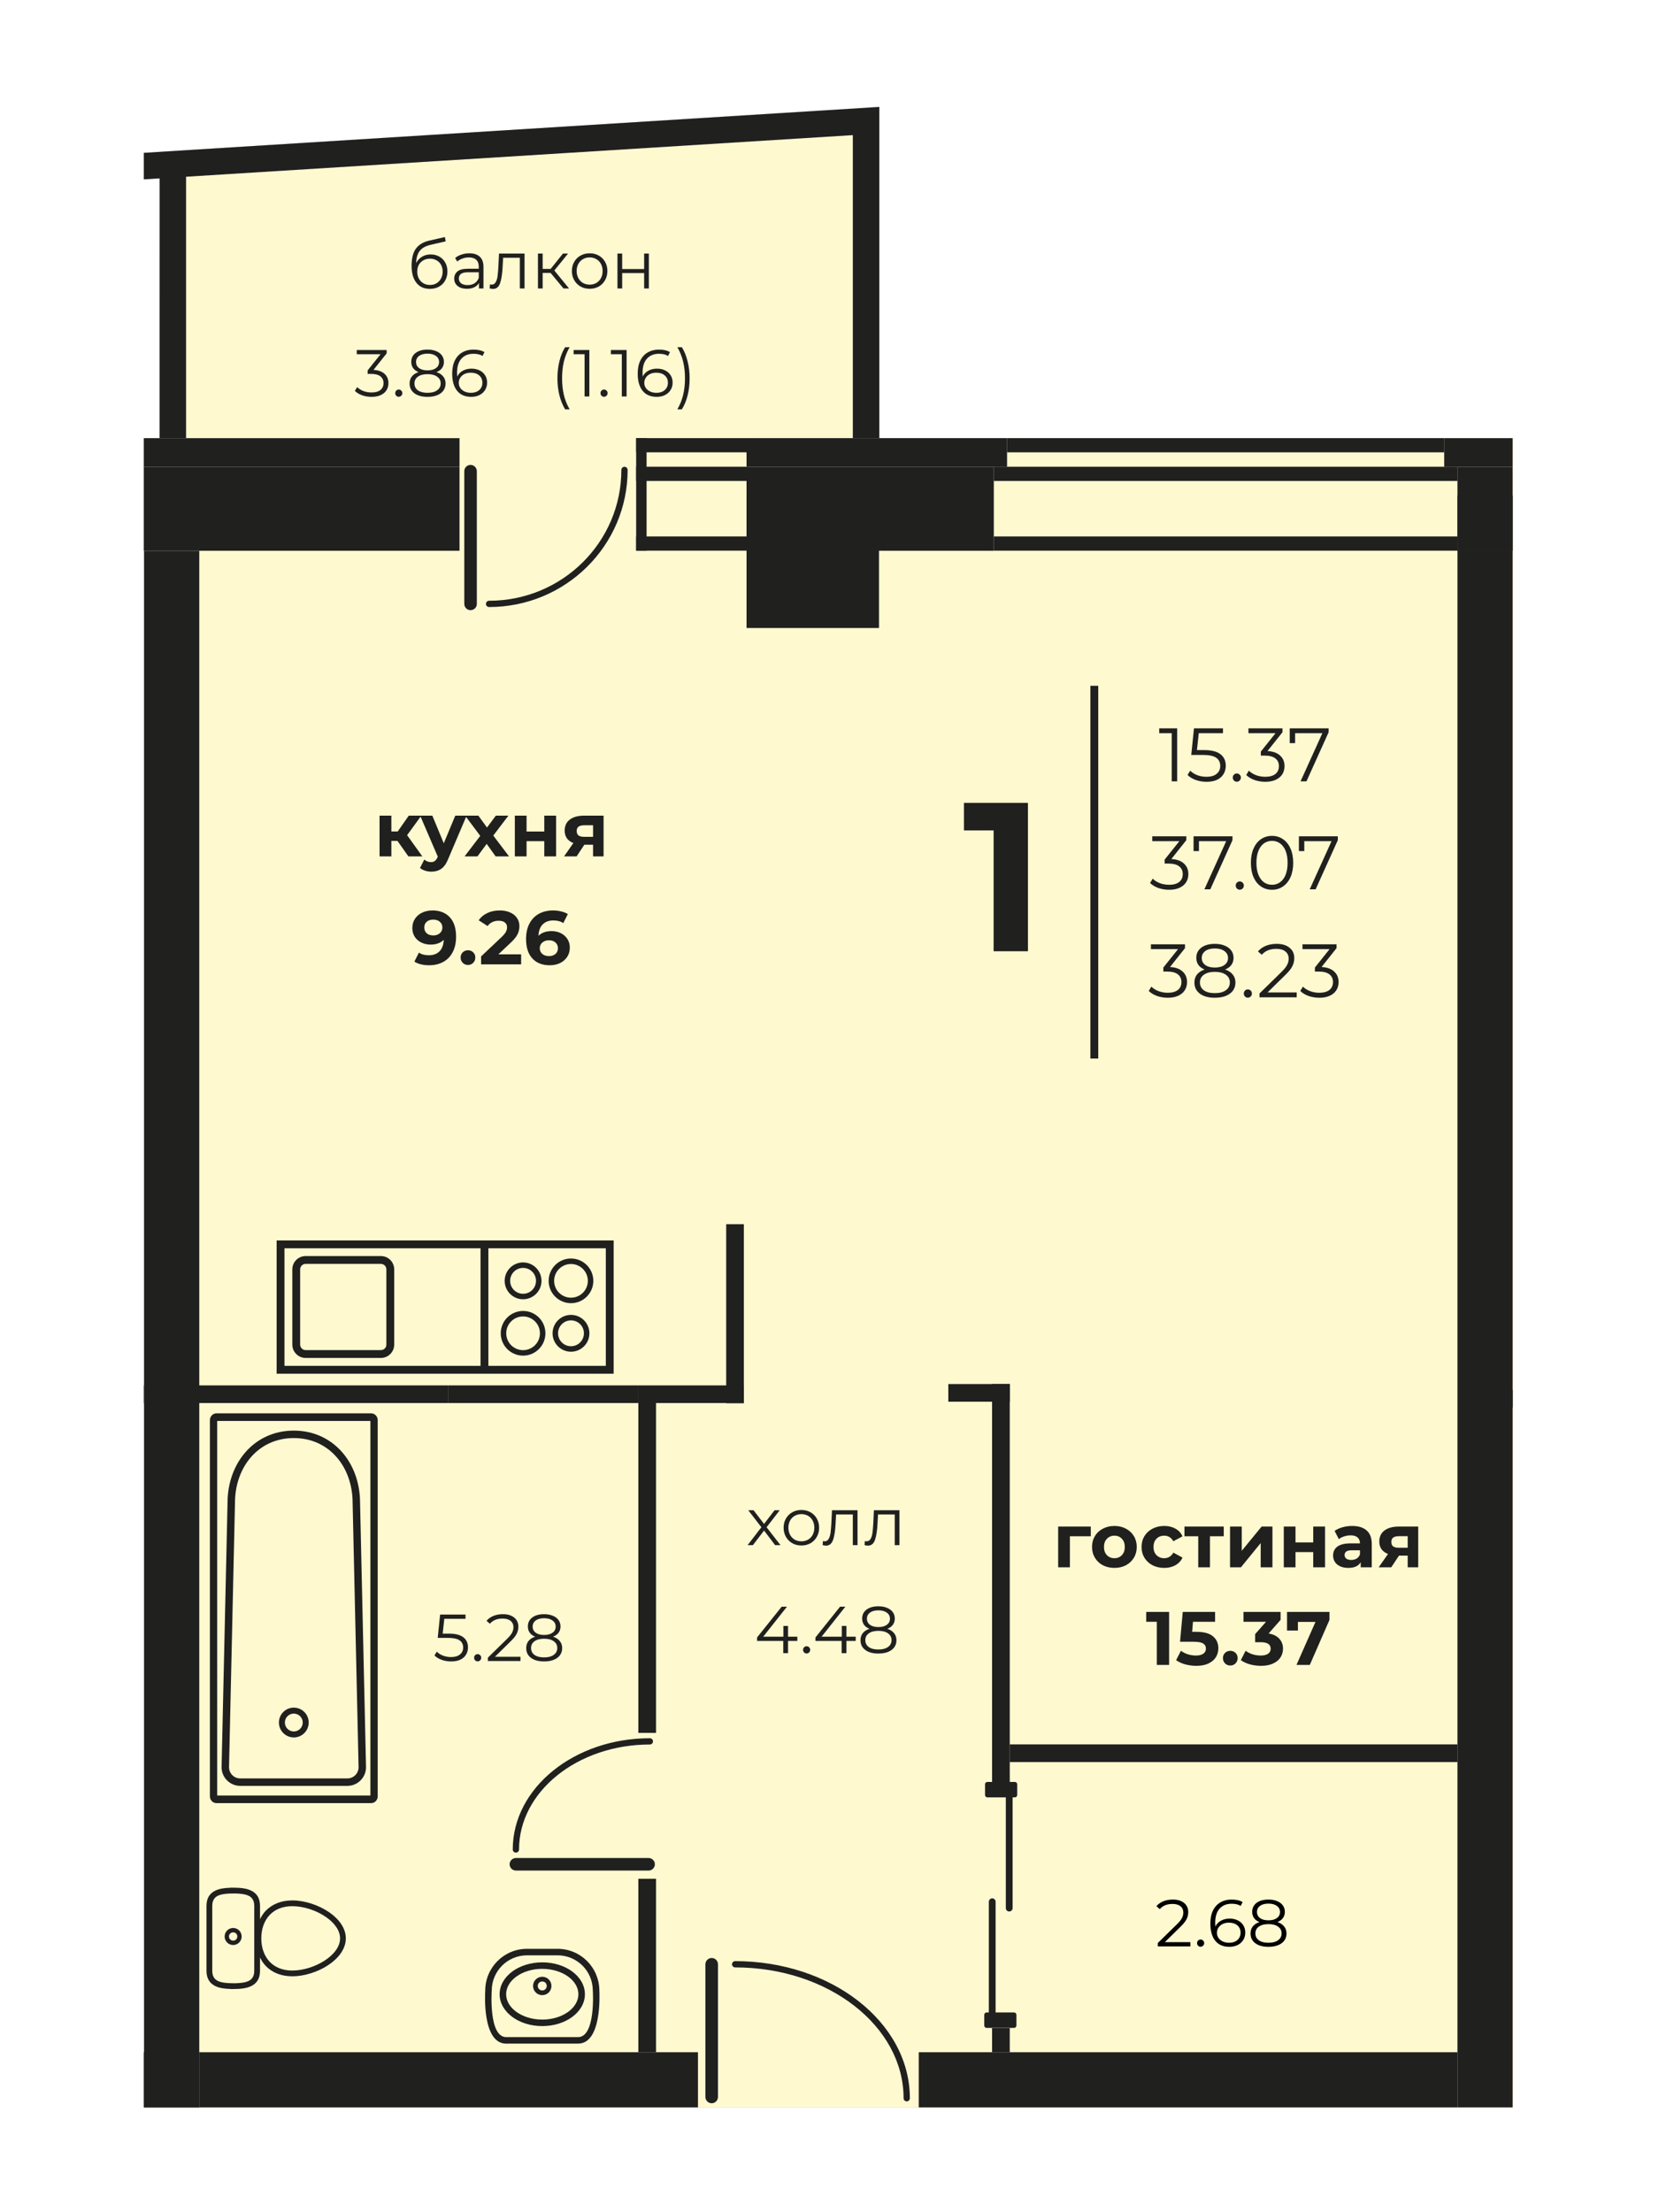 <svg width="450" height="600" viewBox="0 0 450 600" fill="none" xmlns="http://www.w3.org/2000/svg">
<rect width="450" height="600" fill="white"/>
<g clip-path="url(#clip0_2384_28728)">
<path d="M410.3 118.827H395.333V571.578H410.3V118.827Z" fill="#ED9FA6"/>
<path fill-rule="evenodd" clip-rule="evenodd" d="M39 571.578H410.3V118.853L238.512 118.83V29L43.4 41.176L43.287 118.83L39 118.853V571.578Z" fill="#C6C0E1"/>
<path d="M410.3 556.604H39V571.577H410.3V556.604Z" fill="#CFD0D0"/>
<path d="M410.3 118.827H395.333V571.578H410.3V118.827Z" fill="#FFF9D0"/>
<path fill-rule="evenodd" clip-rule="evenodd" d="M39 571.578H410.3V118.853L238.512 118.83V29L43.4 41.176L43.287 118.83L39 118.853V571.578Z" fill="#FFF9D0"/>
<path d="M238.427 134.4H202.498V170.333H238.427V134.4Z" fill="#20201F"/>
<path d="M410.3 134.4H395.333V149.372H410.3V134.4Z" fill="#20201F"/>
<path d="M54.056 149.419H39.08V571.578H54.056V149.419Z" fill="#20201F"/>
<path d="M410.3 149.372H395.333V571.578H410.3V149.372Z" fill="#20201F"/>
<path d="M54.055 556.604H39V571.578H54.055V556.604Z" fill="#20201F"/>
<path d="M395.333 556.604H249.209V571.578H395.333V556.604Z" fill="#20201F"/>
<path d="M189.325 556.604H54.055V571.578H189.325V556.604Z" fill="#20201F"/>
<path d="M124.644 126.615H39V149.372H124.644V126.615Z" fill="#20201F"/>
<path d="M269.568 126.615H202.498V149.372H269.568V126.615Z" fill="#20201F"/>
<path d="M410.3 126.615H395.333V149.372H410.3V126.615Z" fill="#20201F"/>
<path d="M124.644 118.83H39V126.615H124.644V118.83Z" fill="#20201F"/>
<path d="M273.165 118.829H202.498V126.615H273.165V118.829Z" fill="#20201F"/>
<path d="M410.3 118.83H391.736V126.615H410.3V118.83Z" fill="#20201F"/>
<path fill-rule="evenodd" clip-rule="evenodd" d="M39 41.45L238.512 29V118.83H231.326V36.648L50.473 47.934V118.83H43.287V48.382L39 48.65V41.45Z" fill="#20201F"/>
<path d="M39.08 375.745H39V380.536H39.08V375.745Z" fill="#20201F"/>
<path d="M121.65 375.745H53.976V380.536H121.65V375.745Z" fill="#20201F"/>
<path d="M173.15 375.745H121.65V380.536H173.15V375.745Z" fill="#20201F"/>
<path d="M201.766 375.745H173.15V380.536H201.766V375.745Z" fill="#20201F"/>
<path d="M201.766 332.027H196.979V380.589H201.766V332.027Z" fill="#20201F"/>
<path d="M177.947 380.475H173.15V469.996H177.947V380.475Z" fill="#20201F"/>
<path d="M273.897 375.385H257.229V380.174H273.897V375.385Z" fill="#20201F"/>
<path d="M273.897 375.382H269.101V483.394H273.897V375.382Z" fill="#20201F"/>
<path d="M395.333 473.116H273.896V477.908H395.333V473.116Z" fill="#20201F"/>
<path d="M273.897 550.056H269.101V556.604H273.897V550.056Z" fill="#20201F"/>
<path d="M177.947 509.562H173.15V556.604H177.947V509.562Z" fill="#20201F"/>
<path d="M410.3 376.943H409.925V381.733H410.3V376.943Z" fill="#20201F"/>
<path d="M391.746 118.83H273.159V122.682H391.746V118.83Z" fill="#20201F"/>
<path d="M395.335 126.595H269.569V130.446H395.335V126.595Z" fill="#20201F"/>
<path d="M395.335 145.5H269.569V149.351H395.335V145.5Z" fill="#20201F"/>
<path d="M202.5 118.828H172.557V122.68H202.5V118.828Z" fill="#20201F"/>
<path d="M202.501 126.593H172.557V130.444H202.501V126.593Z" fill="#20201F"/>
<path d="M202.501 145.498H172.557V149.349H202.501V145.498Z" fill="#20201F"/>
<path d="M175.384 118.818H172.557V149.36H175.384V118.818Z" fill="#20201F"/>
<path fill-rule="evenodd" clip-rule="evenodd" d="M175.93 503.931C176.869 503.931 177.631 504.693 177.631 505.632C177.631 506.571 176.869 507.333 175.93 507.333H139.934C138.995 507.333 138.233 506.571 138.233 505.632C138.233 504.693 138.995 503.931 139.934 503.931H175.93Z" fill="#20201F"/>
<path fill-rule="evenodd" clip-rule="evenodd" d="M176.273 471.445C176.742 471.445 177.123 471.826 177.123 472.296C177.123 472.765 176.742 473.146 176.273 473.146C166.437 473.146 157.54 476.358 151.111 481.546C144.732 486.694 140.785 493.794 140.785 501.621C140.785 502.091 140.404 502.472 139.934 502.472C139.465 502.472 139.084 502.091 139.084 501.621C139.084 493.257 143.275 485.691 150.048 480.225C156.768 474.802 166.042 471.445 176.273 471.445Z" fill="#20201F"/>
<path fill-rule="evenodd" clip-rule="evenodd" d="M194.746 568.746C194.746 569.685 193.984 570.446 193.046 570.446C192.107 570.446 191.345 569.685 191.345 568.746V532.749C191.345 531.811 192.107 531.049 193.046 531.049C193.984 531.049 194.746 531.811 194.746 532.749V568.746Z" fill="#20201F"/>
<path fill-rule="evenodd" clip-rule="evenodd" d="M246.797 569.088C246.797 569.557 246.416 569.938 245.947 569.938C245.477 569.938 245.096 569.557 245.096 569.088C245.096 559.328 240.011 550.478 231.794 544.061C223.517 537.599 212.066 533.6 199.41 533.6C198.94 533.6 198.56 533.219 198.56 532.749C198.56 532.28 198.94 531.899 199.41 531.899C212.449 531.899 224.27 536.038 232.836 542.726C241.46 549.46 246.797 558.78 246.797 569.088Z" fill="#20201F"/>
<path fill-rule="evenodd" clip-rule="evenodd" d="M125.938 127.794C125.938 126.855 126.7 126.093 127.638 126.093C128.577 126.093 129.339 126.855 129.339 127.794V163.79C129.339 164.729 128.577 165.491 127.638 165.491C126.7 165.491 125.938 164.729 125.938 163.79V127.794Z" fill="#20201F"/>
<path fill-rule="evenodd" clip-rule="evenodd" d="M168.541 127.452C168.541 126.982 168.922 126.601 169.391 126.601C169.861 126.601 170.242 126.982 170.242 127.452C170.242 137.719 166.032 147.017 159.23 153.747C152.427 160.476 143.031 164.64 132.661 164.64C132.191 164.64 131.811 164.259 131.811 163.79C131.811 163.32 132.191 162.939 132.661 162.939C142.57 162.939 151.543 158.966 158.034 152.544C164.523 146.124 168.541 137.251 168.541 127.452Z" fill="#20201F"/>
<path fill-rule="evenodd" clip-rule="evenodd" d="M165.388 372.577H75.034V336.435H166.451V372.577H165.388ZM103.313 368.304C104.307 368.304 105.213 367.897 105.867 367.239C106.52 366.584 106.928 365.681 106.928 364.689V344.28C106.928 343.288 106.52 342.385 105.867 341.726C105.213 341.072 104.307 340.666 103.313 340.666H82.903C81.912 340.666 81.008 341.073 80.35 341.726C79.696 342.38 79.29 343.285 79.29 344.28V364.689C79.29 365.684 79.696 366.589 80.353 367.241C81.008 367.896 81.912 368.304 82.903 368.304H103.313ZM154.878 366.615C156.254 366.615 157.504 366.054 158.41 365.15C159.314 364.246 159.874 362.996 159.874 361.619C159.874 360.244 159.314 358.994 158.407 358.087C157.502 357.183 156.253 356.623 154.878 356.623C153.5 356.623 152.25 357.183 151.348 358.089C150.442 358.993 149.882 360.243 149.882 361.619C149.882 362.996 150.442 364.246 151.346 365.15C152.25 366.054 153.5 366.615 154.878 366.615ZM154.878 353.452C156.55 353.452 158.065 352.772 159.161 351.676C160.258 350.58 160.937 349.064 160.937 347.392C160.937 345.721 160.258 344.205 159.161 343.109C158.065 342.013 156.55 341.333 154.878 341.333C153.207 341.333 151.691 342.013 150.595 343.109C149.498 344.205 148.819 345.721 148.819 347.392C148.819 349.064 149.498 350.58 150.595 351.676C151.691 352.772 153.207 353.452 154.878 353.452ZM151.646 350.625C152.471 351.451 153.616 351.963 154.878 351.963C156.141 351.963 157.285 351.451 158.11 350.625C158.936 349.799 159.449 348.654 159.449 347.392C159.449 346.13 158.936 344.986 158.11 344.16C157.285 343.334 156.141 342.822 154.878 342.822C153.616 342.822 152.471 343.334 151.646 344.16C150.82 344.986 150.307 346.13 150.307 347.392C150.307 348.654 150.82 349.799 151.646 350.625ZM141.883 367.678C143.555 367.678 145.07 366.998 146.167 365.902C147.263 364.806 147.942 363.291 147.942 361.619C147.942 359.947 147.264 358.431 146.167 357.334C145.071 356.238 143.555 355.56 141.883 355.56C140.211 355.56 138.696 356.239 137.6 357.335C136.504 358.431 135.824 359.947 135.824 361.619C135.824 363.29 136.504 364.806 137.6 365.902C138.696 366.998 140.212 367.678 141.883 367.678ZM138.651 364.851C139.477 365.677 140.621 366.19 141.883 366.19C143.146 366.19 144.29 365.677 145.115 364.851C145.941 364.025 146.454 362.882 146.454 361.619C146.454 360.356 145.942 359.211 145.116 358.385C144.291 357.56 143.146 357.048 141.883 357.048C140.62 357.048 139.477 357.561 138.651 358.386C137.825 359.212 137.312 360.356 137.312 361.619C137.312 362.881 137.825 364.025 138.651 364.851ZM141.883 352.388C143.259 352.388 144.509 351.828 145.415 350.924C146.319 350.02 146.879 348.77 146.879 347.392C146.879 346.017 146.319 344.768 145.412 343.861C144.507 342.957 143.258 342.396 141.883 342.396C140.505 342.396 139.255 342.957 138.353 343.862C137.447 344.766 136.887 346.016 136.887 347.392C136.887 348.77 137.447 350.02 138.351 350.924C139.255 351.828 140.505 352.388 141.883 352.388ZM139.403 349.873C140.036 350.507 140.915 350.9 141.883 350.9C142.854 350.9 143.732 350.508 144.364 349.876C144.997 349.24 145.391 348.361 145.391 347.392C145.391 346.421 144.999 345.544 144.366 344.912C143.732 344.277 142.854 343.885 141.883 343.885C140.915 343.885 140.036 344.278 139.403 344.912C138.767 345.544 138.375 346.421 138.375 347.392C138.375 348.361 138.769 349.24 139.403 349.873ZM152.397 364.099C153.031 364.733 153.909 365.127 154.878 365.127C155.849 365.127 156.727 364.735 157.359 364.102C157.992 363.466 158.386 362.587 158.386 361.619C158.386 360.648 157.994 359.77 157.361 359.138C156.727 358.503 155.849 358.111 154.878 358.111C153.909 358.111 153.031 358.505 152.397 359.138C151.762 359.77 151.37 360.648 151.37 361.619C151.37 362.587 151.764 363.466 152.397 364.099ZM82.903 366.178H103.313C103.721 366.178 104.094 366.009 104.364 365.74C104.634 365.473 104.802 365.099 104.802 364.689V344.28C104.802 343.87 104.634 343.497 104.365 343.228C104.094 342.96 103.721 342.792 103.313 342.792H82.903C82.493 342.792 82.121 342.958 81.854 343.225C81.584 343.499 81.416 343.874 81.416 344.28V364.689C81.416 365.096 81.584 365.47 81.854 365.74C82.121 366.011 82.493 366.178 82.903 366.178ZM132.47 338.561V370.451H164.325V338.561H132.47ZM130.344 370.451V338.561H77.16V370.451H130.344Z" fill="#20201F"/>
<path fill-rule="evenodd" clip-rule="evenodd" d="M88.836 533.105C86.039 534.903 82.45 536.014 79.295 536.014C76.189 536.014 73.766 534.948 72.079 533.204V533.199C71.441 532.538 70.947 531.754 70.528 530.924V534.511C70.528 536.653 69.634 537.908 68.198 538.637C66.891 539.302 65.162 539.466 63.266 539.466H62.484V539.446C60.904 539.402 59.461 539.205 58.338 538.637C56.903 537.908 56.012 536.653 56.012 534.522V516.927C56.012 514.786 56.903 513.533 58.338 512.808C59.461 512.245 60.904 512.041 62.484 511.999V511.979H63.266C65.162 511.979 66.891 512.143 68.198 512.808C69.634 513.533 70.528 514.786 70.528 516.927V520.522C70.947 519.691 71.436 518.909 72.079 518.247C73.766 516.499 76.189 515.433 79.295 515.433C82.629 515.433 86.446 516.676 89.308 518.658C91.95 520.488 93.804 522.961 93.804 525.723C93.804 528.647 91.725 531.251 88.836 533.105ZM60.933 525.216H60.928V525.218C60.928 525.849 61.191 526.43 61.609 526.848V526.854C62.026 527.27 62.602 527.529 63.241 527.529C63.88 527.529 64.451 527.27 64.868 526.854H64.876L64.875 526.848C65.293 526.428 65.55 525.849 65.55 525.218C65.55 524.577 65.293 523.998 64.876 523.583C64.458 523.166 63.88 522.905 63.241 522.905C62.602 522.905 62.031 523.166 61.609 523.583C61.191 523.998 60.933 524.577 60.933 525.216ZM62.115 525.213V525.218C62.115 525.529 62.24 525.811 62.436 526.011H62.444C62.645 526.212 62.931 526.341 63.241 526.341C63.556 526.341 63.845 526.216 64.041 526.021L64.046 526.013C64.242 525.811 64.369 525.529 64.369 525.218C64.369 524.896 64.242 524.616 64.046 524.415C63.845 524.219 63.556 524.095 63.241 524.095C62.926 524.095 62.639 524.219 62.444 524.425C62.235 524.621 62.108 524.905 62.108 525.213H62.115ZM68.966 516.927C68.966 515.483 68.399 514.658 67.5 514.198C66.568 513.734 65.276 513.577 63.815 513.55H63.266C61.583 513.55 60.075 513.678 59.036 514.198C58.136 514.658 57.576 515.485 57.576 516.927V534.522C57.576 535.962 58.136 536.784 59.036 537.245C60.075 537.768 61.583 537.895 63.266 537.895H63.875C65.305 537.863 66.589 537.709 67.5 537.247C68.407 536.784 68.966 535.955 68.966 534.511V516.927ZM88.424 519.938C85.812 518.127 82.331 516.994 79.295 516.994C76.642 516.994 74.601 517.88 73.2 519.327C71.667 520.909 70.875 523.188 70.875 525.723C70.875 528.261 71.667 530.537 73.2 532.124C74.601 533.567 76.642 534.452 79.295 534.452C82.163 534.452 85.438 533.437 87.997 531.793C90.464 530.21 92.241 528.053 92.241 525.723C92.241 523.531 90.661 521.494 88.424 519.938Z" fill="#20201F"/>
<path fill-rule="evenodd" clip-rule="evenodd" d="M156.796 554.268L137.305 554.274C130.787 554.274 131.555 540.781 131.622 539.881C131.622 536.757 132.896 533.924 134.949 531.873C136.997 529.827 139.835 528.558 142.958 528.558H151.229C154.357 528.558 157.193 529.824 159.246 531.873C161.292 533.924 162.562 536.762 162.576 539.886C162.617 540.802 163.288 554.274 156.796 554.268ZM147.09 541.125V541.122C147.775 541.116 148.408 540.846 148.86 540.395C149.304 539.937 149.577 539.312 149.577 538.63C149.577 537.941 149.302 537.315 148.85 536.865C148.4 536.414 147.775 536.137 147.087 536.137C146.404 536.137 145.779 536.414 145.328 536.865H145.319V536.87C144.869 537.32 144.587 537.941 144.587 538.63C144.587 539.312 144.869 539.945 145.319 540.395H145.322C145.773 540.846 146.404 541.129 147.087 541.129L147.09 541.125ZM147.094 539.854C147.42 539.854 147.727 539.719 147.946 539.494C148.161 539.28 148.298 538.972 148.298 538.63C148.298 538.29 148.167 537.981 147.952 537.761C147.731 537.549 147.431 537.41 147.087 537.413C146.744 537.413 146.447 537.546 146.227 537.761L146.222 537.766C146.003 537.981 145.87 538.29 145.87 538.63C145.87 538.966 146.012 539.274 146.223 539.494L146.229 539.496C146.444 539.712 146.751 539.843 147.082 539.843L147.094 539.84V539.854ZM147.09 549.518C150.232 549.518 153.084 548.582 155.159 547.079C157.313 545.508 158.653 543.312 158.654 540.879C158.654 538.437 157.313 536.242 155.159 534.667C153.077 533.156 150.223 532.228 147.08 532.228H147.066C143.932 532.236 141.085 533.17 139.005 534.676C136.86 536.247 135.523 538.437 135.521 540.866L135.523 540.879C135.523 543.318 136.86 545.501 139.022 547.079C141.091 548.585 143.943 549.518 147.082 549.516L147.09 549.518ZM147.09 547.761C149.844 547.755 152.332 546.948 154.131 545.649C155.829 544.407 156.887 542.716 156.887 540.879C156.887 539.03 155.829 537.339 154.118 536.092C152.328 534.799 149.844 533.994 147.08 533.994H147.075L147.066 533.988C144.31 533.994 141.832 534.799 140.042 536.1C138.348 537.336 137.292 539.03 137.287 540.866L137.292 540.879C137.288 542.719 138.346 544.413 140.048 545.649C141.839 546.942 144.324 547.755 147.08 547.753H147.09V547.761ZM156.79 552.508C161.628 552.508 160.804 539.983 160.804 539.951L160.797 539.886C160.797 537.246 159.731 534.858 158.006 533.122C156.265 531.391 153.873 530.323 151.229 530.323H142.966C140.313 530.323 137.917 531.386 136.184 533.122C134.453 534.85 133.388 537.246 133.382 539.886L133.38 539.948C133.38 539.979 132.492 552.508 137.31 552.508H156.79Z" fill="#20201F"/>
<path fill-rule="evenodd" clip-rule="evenodd" d="M58.914 486.982V385.393H100.473V486.982H58.914ZM83.733 467.186C83.733 466.07 83.28 465.06 82.55 464.33C81.815 463.599 80.806 463.147 79.693 463.147C78.58 463.147 77.571 463.599 76.84 464.33C76.106 465.064 75.654 466.073 75.654 467.186C75.654 468.3 76.106 469.308 76.836 470.04C77.567 470.773 78.577 471.225 79.693 471.225C80.809 471.225 81.819 470.773 82.55 470.043C83.28 469.313 83.733 468.302 83.733 467.186ZM81.408 465.471C80.971 465.034 80.364 464.762 79.693 464.762C79.023 464.762 78.415 465.034 77.978 465.471C77.541 465.908 77.269 466.516 77.269 467.186C77.269 467.857 77.541 468.464 77.979 468.9C78.418 469.338 79.024 469.61 79.693 469.61C80.362 469.61 80.969 469.338 81.407 468.9C81.845 468.462 82.117 467.855 82.117 467.186C82.117 466.517 81.845 465.91 81.408 465.471ZM99.283 479.314L97.668 407.602C97.668 396.831 90.464 388.011 79.693 388.011C68.923 388.011 61.719 396.831 61.719 407.602L60.103 479.314C60.103 480.704 60.672 481.967 61.585 482.881C62.503 483.795 63.766 484.363 65.152 484.363H94.234C95.619 484.363 96.881 483.795 97.797 482.881C98.715 481.961 99.283 480.699 99.283 479.314ZM95.648 407.602C95.648 397.935 89.36 390.031 79.693 390.031C70.026 390.031 63.738 397.935 63.738 407.602L62.123 479.314C62.123 480.145 62.464 480.903 63.014 481.457C63.56 482.003 64.318 482.343 65.152 482.343H94.234C95.069 482.343 95.826 482.003 96.376 481.452C96.924 480.905 97.264 480.149 97.264 479.314L95.648 407.602ZM56.935 385.18V487.195C56.935 487.702 57.136 488.165 57.456 488.5C57.776 488.838 58.221 489.046 58.71 489.046H100.676C101.165 489.046 101.611 488.838 101.931 488.504C102.252 488.169 102.451 487.705 102.451 487.195V385.18C102.451 384.67 102.252 384.206 101.931 383.87C101.607 383.538 101.163 383.328 100.676 383.328H58.71C58.224 383.328 57.781 383.537 57.459 383.87C57.136 384.21 56.935 384.672 56.935 385.18Z" fill="#20201F"/>
<path fill-rule="evenodd" clip-rule="evenodd" d="M275.909 483.932V486.853C275.909 487.201 275.623 487.485 275.276 487.485H274.666V517.517C274.666 518.024 274.254 518.436 273.747 518.436C273.24 518.436 272.829 518.024 272.829 517.517V487.485H267.822C267.476 487.485 267.189 487.199 267.189 486.853V483.932C267.189 483.584 267.473 483.301 267.822 483.301H275.276C275.625 483.301 275.909 483.584 275.909 483.932Z" fill="#20201F"/>
<path fill-rule="evenodd" clip-rule="evenodd" d="M266.978 549.375V546.454C266.978 546.106 267.264 545.823 267.611 545.823H268.221V515.79C268.221 515.283 268.633 514.872 269.14 514.872C269.647 514.872 270.058 515.283 270.058 515.79V545.823H275.065C275.411 545.823 275.698 546.108 275.698 546.454V549.375C275.698 549.723 275.414 550.006 275.065 550.006H267.611C267.262 550.006 266.978 549.723 266.978 549.375Z" fill="#20201F"/>
<path d="M297.896 186H295.77V287.095H297.896V186Z" fill="#20201F"/>
<path d="M319.301 197.543V211.916H317.823V198.858H314.435V197.543H319.301ZM326.515 203.436C328.595 203.436 330.108 203.813 331.053 204.566C332.011 205.305 332.49 206.345 332.49 207.687C332.49 208.522 332.291 209.268 331.894 209.925C331.511 210.582 330.929 211.102 330.149 211.485C329.369 211.855 328.411 212.04 327.275 212.04C326.248 212.04 325.269 211.875 324.338 211.547C323.421 211.205 322.682 210.753 322.121 210.192L322.839 209.021C323.319 209.514 323.948 209.918 324.728 210.233C325.509 210.534 326.351 210.684 327.254 210.684C328.445 210.684 329.362 210.417 330.005 209.884C330.662 209.35 330.991 208.638 330.991 207.748C330.991 206.763 330.621 206.017 329.882 205.51C329.157 205.004 327.925 204.75 326.186 204.75H323.127L323.866 197.543H331.73V198.858H325.16L324.667 203.436H326.515ZM335.475 212.019C335.174 212.019 334.914 211.91 334.695 211.691C334.49 211.472 334.387 211.205 334.387 210.89C334.387 210.575 334.49 210.315 334.695 210.109C334.914 209.89 335.174 209.781 335.475 209.781C335.777 209.781 336.037 209.89 336.256 210.109C336.475 210.315 336.584 210.575 336.584 210.89C336.584 211.205 336.475 211.472 336.256 211.691C336.037 211.91 335.777 212.019 335.475 212.019ZM343.805 203.703C345.311 203.785 346.454 204.196 347.234 204.935C348.028 205.661 348.425 206.612 348.425 207.789C348.425 208.611 348.227 209.343 347.83 209.986C347.433 210.616 346.844 211.116 346.064 211.485C345.284 211.855 344.332 212.04 343.21 212.04C342.169 212.04 341.184 211.875 340.253 211.547C339.336 211.205 338.597 210.753 338.035 210.192L338.754 209.021C339.233 209.514 339.87 209.918 340.664 210.233C341.458 210.534 342.306 210.684 343.21 210.684C344.387 210.684 345.297 210.431 345.941 209.925C346.584 209.405 346.906 208.693 346.906 207.789C346.906 206.9 346.584 206.201 345.941 205.695C345.297 205.188 344.325 204.935 343.025 204.935H341.998V203.847L345.982 198.858H338.631V197.543H347.871V198.591L343.805 203.703ZM360.391 197.543V198.591L354.375 211.916H352.773L358.687 198.858H351.295V201.547H349.837V197.543H360.391Z" fill="#20201F"/>
<path d="M317.72 232.989C319.226 233.071 320.369 233.482 321.149 234.221C321.943 234.946 322.34 235.898 322.34 237.075C322.34 237.896 322.142 238.629 321.745 239.272C321.348 239.902 320.759 240.401 319.979 240.771C319.198 241.14 318.247 241.325 317.125 241.325C316.084 241.325 315.099 241.161 314.168 240.832C313.251 240.49 312.512 240.039 311.95 239.477L312.669 238.307C313.148 238.8 313.785 239.204 314.579 239.518C315.373 239.819 316.221 239.97 317.125 239.97C318.302 239.97 319.212 239.717 319.856 239.21C320.499 238.69 320.821 237.978 320.821 237.075C320.821 236.185 320.499 235.487 319.856 234.981C319.212 234.474 318.24 234.221 316.94 234.221H315.913V233.133L319.897 228.143H312.546V226.829H321.786V227.876L317.72 232.989ZM334.306 226.829V227.876L328.29 241.202H326.688L332.601 228.143H325.21V230.833H323.752V226.829H334.306ZM336.28 241.305C335.978 241.305 335.718 241.195 335.499 240.976C335.294 240.757 335.191 240.49 335.191 240.175C335.191 239.861 335.294 239.6 335.499 239.395C335.718 239.176 335.978 239.067 336.28 239.067C336.581 239.067 336.841 239.176 337.06 239.395C337.279 239.6 337.388 239.861 337.388 240.175C337.388 240.49 337.279 240.757 337.06 240.976C336.841 241.195 336.581 241.305 336.28 241.305ZM345.03 241.325C343.921 241.325 342.929 241.031 342.053 240.442C341.19 239.854 340.513 239.012 340.02 237.917C339.541 236.808 339.301 235.508 339.301 234.016C339.301 232.523 339.541 231.23 340.02 230.135C340.513 229.026 341.19 228.177 342.053 227.589C342.929 227 343.921 226.706 345.03 226.706C346.139 226.706 347.124 227 347.987 227.589C348.863 228.177 349.547 229.026 350.04 230.135C350.533 231.23 350.779 232.523 350.779 234.016C350.779 235.508 350.533 236.808 350.04 237.917C349.547 239.012 348.863 239.854 347.987 240.442C347.124 241.031 346.139 241.325 345.03 241.325ZM345.03 239.97C345.865 239.97 346.597 239.737 347.227 239.272C347.87 238.807 348.37 238.129 348.726 237.239C349.082 236.349 349.26 235.275 349.26 234.016C349.26 232.756 349.082 231.682 348.726 230.792C348.37 229.902 347.87 229.225 347.227 228.759C346.597 228.294 345.865 228.061 345.03 228.061C344.195 228.061 343.456 228.294 342.813 228.759C342.183 229.225 341.69 229.902 341.334 230.792C340.978 231.682 340.8 232.756 340.8 234.016C340.8 235.275 340.978 236.349 341.334 237.239C341.69 238.129 342.183 238.807 342.813 239.272C343.456 239.737 344.195 239.97 345.03 239.97ZM362.879 226.829V227.876L356.863 241.202H355.261L361.175 228.143H353.783V230.833H352.325V226.829H362.879Z" fill="#20201F"/>
<path d="M317.362 262.275C318.867 262.357 320.01 262.768 320.791 263.507C321.585 264.232 321.982 265.184 321.982 266.361C321.982 267.182 321.783 267.915 321.386 268.558C320.989 269.188 320.401 269.687 319.62 270.057C318.84 270.427 317.889 270.611 316.766 270.611C315.726 270.611 314.74 270.447 313.81 270.119C312.892 269.776 312.153 269.325 311.592 268.763L312.311 267.593C312.79 268.086 313.426 268.49 314.22 268.804C315.014 269.106 315.863 269.256 316.766 269.256C317.944 269.256 318.854 269.003 319.497 268.496C320.141 267.976 320.462 267.265 320.462 266.361C320.462 265.471 320.141 264.773 319.497 264.267C318.854 263.76 317.882 263.507 316.581 263.507H315.555V262.419L319.538 257.429H312.187V256.115H321.427V257.162L317.362 262.275ZM332.298 262.953C333.202 263.254 333.893 263.705 334.372 264.308C334.865 264.91 335.111 265.636 335.111 266.484C335.111 267.319 334.886 268.052 334.434 268.681C333.982 269.297 333.332 269.776 332.483 270.119C331.648 270.447 330.663 270.611 329.526 270.611C327.802 270.611 326.447 270.242 325.461 269.503C324.475 268.763 323.983 267.757 323.983 266.484C323.983 265.622 324.215 264.896 324.681 264.308C325.16 263.705 325.851 263.254 326.755 262.953C326.015 262.665 325.454 262.255 325.071 261.721C324.688 261.173 324.496 260.53 324.496 259.791C324.496 258.627 324.948 257.703 325.851 257.019C326.768 256.334 327.993 255.992 329.526 255.992C330.539 255.992 331.422 256.149 332.175 256.464C332.942 256.765 333.537 257.203 333.962 257.778C334.386 258.353 334.598 259.024 334.598 259.791C334.598 260.53 334.4 261.173 334.003 261.721C333.606 262.255 333.038 262.665 332.298 262.953ZM325.974 259.832C325.974 260.626 326.289 261.255 326.919 261.721C327.548 262.186 328.418 262.419 329.526 262.419C330.635 262.419 331.504 262.186 332.134 261.721C332.777 261.255 333.099 260.632 333.099 259.852C333.099 259.045 332.771 258.408 332.114 257.943C331.47 257.477 330.608 257.245 329.526 257.245C328.431 257.245 327.562 257.477 326.919 257.943C326.289 258.408 325.974 259.038 325.974 259.832ZM329.526 269.359C330.799 269.359 331.792 269.099 332.504 268.579C333.229 268.058 333.592 267.353 333.592 266.464C333.592 265.574 333.229 264.876 332.504 264.369C331.792 263.849 330.799 263.589 329.526 263.589C328.267 263.589 327.275 263.849 326.549 264.369C325.837 264.876 325.481 265.574 325.481 266.464C325.481 267.367 325.837 268.079 326.549 268.599C327.261 269.106 328.253 269.359 329.526 269.359ZM338.468 270.591C338.167 270.591 337.906 270.481 337.687 270.262C337.482 270.043 337.379 269.776 337.379 269.462C337.379 269.147 337.482 268.887 337.687 268.681C337.906 268.462 338.167 268.353 338.468 268.353C338.769 268.353 339.029 268.462 339.248 268.681C339.467 268.887 339.576 269.147 339.576 269.462C339.576 269.776 339.467 270.043 339.248 270.262C339.029 270.481 338.769 270.591 338.468 270.591ZM351.725 269.174V270.488H341.644V269.441L347.619 263.589C348.372 262.85 348.878 262.213 349.138 261.68C349.412 261.132 349.549 260.585 349.549 260.037C349.549 259.188 349.255 258.531 348.666 258.066C348.091 257.587 347.263 257.347 346.181 257.347C344.498 257.347 343.191 257.881 342.26 258.949L341.213 258.045C341.774 257.388 342.486 256.882 343.348 256.526C344.224 256.17 345.21 255.992 346.305 255.992C347.769 255.992 348.926 256.341 349.775 257.039C350.637 257.724 351.068 258.668 351.068 259.873C351.068 260.612 350.904 261.324 350.575 262.008C350.247 262.693 349.624 263.48 348.707 264.369L343.82 269.174H351.725ZM358.467 262.275C359.973 262.357 361.116 262.768 361.896 263.507C362.69 264.232 363.087 265.184 363.087 266.361C363.087 267.182 362.889 267.915 362.492 268.558C362.095 269.188 361.506 269.687 360.726 270.057C359.946 270.427 358.994 270.611 357.872 270.611C356.832 270.611 355.846 270.447 354.915 270.119C353.998 269.776 353.259 269.325 352.698 268.763L353.416 267.593C353.895 268.086 354.532 268.49 355.326 268.804C356.12 269.106 356.969 269.256 357.872 269.256C359.049 269.256 359.959 269.003 360.603 268.496C361.246 267.976 361.568 267.265 361.568 266.361C361.568 265.471 361.246 264.773 360.603 264.267C359.959 263.76 358.988 263.507 357.687 263.507H356.661V262.419L360.644 257.429H353.293V256.115H362.533V257.162L358.467 262.275Z" fill="#20201F"/>
<path d="M278.827 217.756V258H269.514V225.23H261.465V217.756H278.827Z" fill="#20201F"/>
<path d="M295.875 416.665H290.208V425.084H287.025V414.037H295.875V416.665ZM302.286 425.248C301.122 425.248 300.075 425.009 299.144 424.529C298.227 424.037 297.508 423.359 296.988 422.497C296.468 421.634 296.208 420.656 296.208 419.561C296.208 418.465 296.468 417.487 296.988 416.624C297.508 415.762 298.227 415.091 299.144 414.612C300.075 414.119 301.122 413.873 302.286 413.873C303.449 413.873 304.489 414.119 305.407 414.612C306.324 415.091 307.042 415.762 307.562 416.624C308.083 417.487 308.343 418.465 308.343 419.561C308.343 420.656 308.083 421.634 307.562 422.497C307.042 423.359 306.324 424.037 305.407 424.529C304.489 425.009 303.449 425.248 302.286 425.248ZM302.286 422.62C303.107 422.62 303.778 422.346 304.298 421.799C304.832 421.237 305.099 420.491 305.099 419.561C305.099 418.63 304.832 417.891 304.298 417.343C303.778 416.782 303.107 416.501 302.286 416.501C301.464 416.501 300.787 416.782 300.253 417.343C299.719 417.891 299.452 418.63 299.452 419.561C299.452 420.491 299.719 421.237 300.253 421.799C300.787 422.346 301.464 422.62 302.286 422.62ZM315.802 425.248C314.625 425.248 313.564 425.009 312.62 424.529C311.689 424.037 310.956 423.359 310.423 422.497C309.902 421.634 309.642 420.656 309.642 419.561C309.642 418.465 309.902 417.487 310.423 416.624C310.956 415.762 311.689 415.091 312.62 414.612C313.564 414.119 314.625 413.873 315.802 413.873C316.966 413.873 317.979 414.119 318.841 414.612C319.717 415.091 320.354 415.783 320.751 416.686L318.266 418.021C317.691 417.008 316.863 416.501 315.782 416.501C314.947 416.501 314.255 416.775 313.708 417.322C313.16 417.87 312.887 418.616 312.887 419.561C312.887 420.505 313.16 421.251 313.708 421.799C314.255 422.346 314.947 422.62 315.782 422.62C316.877 422.62 317.705 422.113 318.266 421.1L320.751 422.456C320.354 423.332 319.717 424.016 318.841 424.509C317.979 425.002 316.966 425.248 315.802 425.248ZM331.938 416.665H328.201V425.084H325.018V416.665H321.281V414.037H331.938V416.665ZM333.645 414.037H336.828V420.608L342.207 414.037H345.144V425.084H341.961V418.513L336.602 425.084H333.645V414.037ZM348.223 414.037H351.405V418.349H356.21V414.037H359.413V425.084H356.21V420.957H351.405V425.084H348.223V414.037ZM366.771 413.873C368.482 413.873 369.796 414.284 370.713 415.105C371.63 415.913 372.089 417.138 372.089 418.78V425.084H369.091V423.708C368.489 424.735 367.366 425.248 365.724 425.248C364.875 425.248 364.136 425.104 363.506 424.817C362.89 424.529 362.418 424.133 362.089 423.626C361.761 423.12 361.596 422.545 361.596 421.901C361.596 420.875 361.98 420.067 362.746 419.478C363.527 418.89 364.724 418.595 366.34 418.595H368.886C368.886 417.897 368.673 417.364 368.249 416.994C367.825 416.611 367.188 416.419 366.34 416.419C365.751 416.419 365.169 416.515 364.594 416.706C364.033 416.884 363.554 417.131 363.157 417.446L362.007 415.208C362.609 414.783 363.328 414.455 364.163 414.222C365.012 413.989 365.881 413.873 366.771 413.873ZM366.524 423.092C367.072 423.092 367.558 422.969 367.982 422.723C368.406 422.463 368.708 422.086 368.886 421.593V420.464H366.689C365.374 420.464 364.717 420.895 364.717 421.758C364.717 422.168 364.875 422.497 365.19 422.743C365.518 422.976 365.963 423.092 366.524 423.092ZM384.686 414.037V425.084H381.832V421.922H379.471L377.376 425.084H373.968L376.493 421.47C375.727 421.169 375.138 420.738 374.727 420.177C374.331 419.602 374.132 418.91 374.132 418.103C374.132 416.802 374.597 415.803 375.528 415.105C376.473 414.393 377.766 414.037 379.409 414.037H384.686ZM379.471 416.645C378.786 416.645 378.266 416.768 377.91 417.014C377.568 417.261 377.397 417.658 377.397 418.205C377.397 418.753 377.561 419.157 377.89 419.417C378.232 419.663 378.745 419.786 379.429 419.786H381.832V416.645H379.471Z" fill="#20201F"/>
<path d="M317.114 437.188V451.561H313.788V439.858H310.913V437.188H317.114ZM324.539 442.589C326.565 442.589 328.057 442.992 329.015 443.8C329.987 444.608 330.473 445.689 330.473 447.044C330.473 447.92 330.254 448.721 329.816 449.447C329.378 450.158 328.707 450.733 327.804 451.171C326.914 451.596 325.812 451.808 324.498 451.808C323.485 451.808 322.486 451.678 321.5 451.418C320.528 451.144 319.7 450.761 319.016 450.268L320.33 447.722C320.877 448.132 321.507 448.454 322.219 448.687C322.93 448.906 323.663 449.015 324.416 449.015C325.251 449.015 325.908 448.851 326.387 448.523C326.866 448.194 327.105 447.735 327.105 447.147C327.105 446.531 326.852 446.065 326.346 445.751C325.853 445.436 324.991 445.278 323.759 445.278H320.083L320.822 437.188H329.59V439.858H323.594L323.368 442.589H324.539ZM333.711 451.726C333.15 451.726 332.678 451.534 332.295 451.151C331.911 450.767 331.72 450.288 331.72 449.713C331.72 449.125 331.911 448.653 332.295 448.297C332.678 447.927 333.15 447.742 333.711 447.742C334.273 447.742 334.745 447.927 335.128 448.297C335.511 448.653 335.703 449.125 335.703 449.713C335.703 450.288 335.511 450.767 335.128 451.151C334.745 451.534 334.273 451.726 333.711 451.726ZM344.111 443.04C345.37 443.246 346.335 443.718 347.006 444.457C347.677 445.183 348.012 446.086 348.012 447.167C348.012 448.002 347.793 448.776 347.355 449.488C346.917 450.186 346.246 450.747 345.343 451.171C344.453 451.596 343.358 451.808 342.058 451.808C341.045 451.808 340.045 451.678 339.06 451.418C338.088 451.144 337.26 450.761 336.575 450.268L337.869 447.722C338.417 448.132 339.046 448.454 339.758 448.687C340.483 448.906 341.223 449.015 341.976 449.015C342.811 449.015 343.468 448.858 343.947 448.543C344.426 448.215 344.665 447.756 344.665 447.167C344.665 445.99 343.769 445.402 341.976 445.402H340.456V443.205L343.413 439.858H337.294V437.188H347.355V439.344L344.111 443.04ZM360.619 437.188V439.344L355.281 451.561H351.667L356.821 439.899H352.057V442.24H349.101V437.188H360.619Z" fill="#20201F"/>
<path d="M107.819 228.077H106.156V232.266H102.953V221.219H106.156V225.511H107.881L110.879 221.219H114.287L110.427 226.517L114.554 232.266H110.776L107.819 228.077ZM126.573 221.219L121.583 232.944C121.077 234.217 120.447 235.113 119.694 235.633C118.955 236.154 118.058 236.414 117.004 236.414C116.429 236.414 115.861 236.325 115.3 236.147C114.739 235.969 114.28 235.722 113.924 235.408L115.095 233.128C115.341 233.347 115.622 233.518 115.937 233.642C116.265 233.765 116.587 233.826 116.902 233.826C117.34 233.826 117.695 233.717 117.969 233.498C118.243 233.293 118.489 232.944 118.708 232.451L118.75 232.348L113.965 221.219H117.271L120.372 228.714L123.493 221.219H126.573ZM134.436 232.266L132.013 228.878L129.508 232.266H126.018L130.268 226.702L126.162 221.219H129.755L132.096 224.443L134.498 221.219H137.906L133.8 226.619L138.071 232.266H134.436ZM139.647 221.219H142.83V225.531H147.635V221.219H150.838V232.266H147.635V228.139H142.83V232.266H139.647V221.219ZM163.719 221.219V232.266H160.865V229.104H158.503L156.409 232.266H153.001L155.526 228.652C154.76 228.351 154.171 227.92 153.76 227.359C153.363 226.784 153.165 226.092 153.165 225.285C153.165 223.984 153.63 222.985 154.561 222.287C155.506 221.575 156.799 221.219 158.442 221.219H163.719ZM158.503 223.827C157.819 223.827 157.299 223.95 156.943 224.197C156.601 224.443 156.43 224.84 156.43 225.388C156.43 225.935 156.594 226.339 156.922 226.599C157.265 226.845 157.778 226.969 158.462 226.969H160.865V223.827H158.503Z" fill="#20201F"/>
<path d="M117.284 246.933C119.297 246.933 120.871 247.549 122.007 248.781C123.143 249.999 123.711 251.758 123.711 254.058C123.711 255.687 123.403 257.083 122.787 258.246C122.185 259.41 121.329 260.293 120.221 260.895C119.112 261.497 117.832 261.799 116.381 261.799C115.614 261.799 114.882 261.716 114.184 261.552C113.486 261.374 112.89 261.128 112.398 260.813L113.63 258.37C114.328 258.849 115.224 259.088 116.319 259.088C117.538 259.088 118.503 258.732 119.215 258.02C119.926 257.295 120.31 256.255 120.364 254.899C119.502 255.762 118.311 256.193 116.792 256.193C115.875 256.193 115.04 256.008 114.287 255.639C113.534 255.269 112.938 254.749 112.5 254.078C112.062 253.394 111.843 252.607 111.843 251.717C111.843 250.759 112.083 249.917 112.562 249.191C113.041 248.466 113.691 247.911 114.513 247.528C115.348 247.131 116.272 246.933 117.284 246.933ZM117.531 253.709C118.256 253.709 118.845 253.51 119.297 253.113C119.762 252.702 119.995 252.182 119.995 251.553C119.995 250.923 119.769 250.41 119.317 250.013C118.879 249.616 118.27 249.417 117.49 249.417C116.778 249.417 116.196 249.609 115.745 249.992C115.306 250.375 115.087 250.896 115.087 251.553C115.087 252.21 115.306 252.737 115.745 253.134C116.196 253.517 116.792 253.709 117.531 253.709ZM126.935 261.716C126.374 261.716 125.902 261.525 125.519 261.141C125.135 260.758 124.944 260.279 124.944 259.704C124.944 259.116 125.135 258.643 125.519 258.287C125.902 257.918 126.374 257.733 126.935 257.733C127.497 257.733 127.969 257.918 128.352 258.287C128.735 258.643 128.927 259.116 128.927 259.704C128.927 260.279 128.735 260.758 128.352 261.141C127.969 261.525 127.497 261.716 126.935 261.716ZM141.359 258.842V261.552H130.497V259.396L136.041 254.16C136.63 253.599 137.027 253.12 137.232 252.723C137.438 252.312 137.54 251.909 137.54 251.512C137.54 250.937 137.342 250.499 136.945 250.197C136.562 249.883 135.993 249.725 135.241 249.725C134.611 249.725 134.043 249.848 133.536 250.095C133.03 250.328 132.606 250.683 132.263 251.163L129.84 249.602C130.402 248.767 131.175 248.117 132.161 247.651C133.146 247.172 134.276 246.933 135.549 246.933C136.616 246.933 137.547 247.111 138.341 247.467C139.149 247.809 139.771 248.302 140.209 248.945C140.661 249.575 140.887 250.321 140.887 251.183C140.887 251.963 140.723 252.696 140.394 253.38C140.066 254.064 139.429 254.845 138.485 255.721L135.179 258.842H141.359ZM149.611 252.538C150.528 252.538 151.363 252.723 152.116 253.093C152.869 253.462 153.465 253.989 153.903 254.674C154.341 255.344 154.56 256.125 154.56 257.014C154.56 257.973 154.32 258.814 153.841 259.54C153.362 260.265 152.705 260.827 151.87 261.224C151.049 261.607 150.131 261.799 149.118 261.799C147.106 261.799 145.532 261.183 144.396 259.951C143.26 258.719 142.692 256.96 142.692 254.674C142.692 253.045 143 251.648 143.616 250.485C144.232 249.321 145.087 248.439 146.182 247.836C147.291 247.234 148.571 246.933 150.022 246.933C150.788 246.933 151.521 247.022 152.219 247.2C152.931 247.364 153.533 247.604 154.026 247.918L152.794 250.362C152.082 249.883 151.185 249.643 150.104 249.643C148.886 249.643 147.921 249.999 147.209 250.711C146.497 251.423 146.114 252.456 146.059 253.811C146.908 252.963 148.092 252.538 149.611 252.538ZM148.934 259.314C149.645 259.314 150.22 259.122 150.658 258.739C151.11 258.356 151.336 257.836 151.336 257.179C151.336 256.522 151.11 256.001 150.658 255.618C150.22 255.221 149.632 255.023 148.893 255.023C148.167 255.023 147.572 255.228 147.106 255.639C146.641 256.036 146.408 256.549 146.408 257.179C146.408 257.808 146.634 258.322 147.086 258.719C147.537 259.116 148.153 259.314 148.934 259.314Z" fill="#20201F"/>
<path d="M210.254 419.081L207.248 415.121L204.224 419.081H202.784L206.528 414.221L202.964 409.613H204.404L207.248 413.321L210.092 409.613H211.496L207.932 414.221L211.712 419.081H210.254ZM217.378 419.171C216.466 419.171 215.644 418.967 214.912 418.559C214.18 418.139 213.604 417.563 213.184 416.831C212.764 416.099 212.554 415.271 212.554 414.347C212.554 413.423 212.764 412.595 213.184 411.863C213.604 411.131 214.18 410.561 214.912 410.153C215.644 409.745 216.466 409.541 217.378 409.541C218.29 409.541 219.112 409.745 219.844 410.153C220.576 410.561 221.146 411.131 221.554 411.863C221.974 412.595 222.184 413.423 222.184 414.347C222.184 415.271 221.974 416.099 221.554 416.831C221.146 417.563 220.576 418.139 219.844 418.559C219.112 418.967 218.29 419.171 217.378 419.171ZM217.378 418.037C218.05 418.037 218.65 417.887 219.178 417.587C219.718 417.275 220.138 416.837 220.438 416.273C220.738 415.709 220.888 415.067 220.888 414.347C220.888 413.627 220.738 412.985 220.438 412.421C220.138 411.857 219.718 411.425 219.178 411.125C218.65 410.813 218.05 410.657 217.378 410.657C216.706 410.657 216.1 410.813 215.56 411.125C215.032 411.425 214.612 411.857 214.3 412.421C214 412.985 213.85 413.627 213.85 414.347C213.85 415.067 214 415.709 214.3 416.273C214.612 416.837 215.032 417.275 215.56 417.587C216.1 417.887 216.706 418.037 217.378 418.037ZM232.603 409.613V419.081H231.325V410.747H226.789L226.663 413.087C226.567 415.055 226.339 416.567 225.979 417.623C225.619 418.679 224.977 419.207 224.053 419.207C223.801 419.207 223.495 419.159 223.135 419.063L223.225 417.965C223.441 418.013 223.591 418.037 223.675 418.037C224.167 418.037 224.539 417.809 224.791 417.353C225.043 416.897 225.211 416.333 225.295 415.661C225.379 414.989 225.451 414.101 225.511 412.997L225.673 409.613H232.603ZM243.976 409.613V419.081H242.698V410.747H238.162L238.036 413.087C237.94 415.055 237.712 416.567 237.352 417.623C236.992 418.679 236.35 419.207 235.426 419.207C235.174 419.207 234.868 419.159 234.508 419.063L234.598 417.965C234.814 418.013 234.964 418.037 235.048 418.037C235.54 418.037 235.912 417.809 236.164 417.353C236.416 416.897 236.584 416.333 236.668 415.661C236.752 414.989 236.824 414.101 236.884 412.997L237.046 409.613H243.976Z" fill="#20201F"/>
<path d="M216.274 445.055H213.754V448.367H212.458V445.055H205.348V444.119L212.026 435.767H213.466L207.022 443.903H212.494V440.987H213.754V443.903H216.274V445.055ZM218.788 448.457C218.524 448.457 218.296 448.361 218.104 448.169C217.924 447.977 217.834 447.743 217.834 447.467C217.834 447.191 217.924 446.963 218.104 446.783C218.296 446.591 218.524 446.495 218.788 446.495C219.052 446.495 219.28 446.591 219.472 446.783C219.664 446.963 219.76 447.191 219.76 447.467C219.76 447.743 219.664 447.977 219.472 448.169C219.28 448.361 219.052 448.457 218.788 448.457ZM232.112 445.055H229.592V448.367H228.296V445.055H221.186V444.119L227.864 435.767H229.304L222.86 443.903H228.332V440.987H229.592V443.903H232.112V445.055ZM240.696 441.761C241.488 442.025 242.094 442.421 242.514 442.949C242.946 443.477 243.162 444.113 243.162 444.857C243.162 445.589 242.964 446.231 242.568 446.783C242.172 447.323 241.602 447.743 240.858 448.043C240.126 448.331 239.262 448.475 238.266 448.475C236.754 448.475 235.566 448.151 234.702 447.503C233.838 446.855 233.406 445.973 233.406 444.857C233.406 444.101 233.61 443.465 234.018 442.949C234.438 442.421 235.044 442.025 235.836 441.761C235.188 441.509 234.696 441.149 234.36 440.681C234.024 440.201 233.856 439.637 233.856 438.989C233.856 437.969 234.252 437.159 235.044 436.559C235.848 435.959 236.922 435.659 238.266 435.659C239.154 435.659 239.928 435.797 240.588 436.073C241.26 436.337 241.782 436.721 242.154 437.225C242.526 437.729 242.712 438.317 242.712 438.989C242.712 439.637 242.538 440.201 242.19 440.681C241.842 441.149 241.344 441.509 240.696 441.761ZM235.152 439.025C235.152 439.721 235.428 440.273 235.98 440.681C236.532 441.089 237.294 441.293 238.266 441.293C239.238 441.293 240 441.089 240.552 440.681C241.116 440.273 241.398 439.727 241.398 439.043C241.398 438.335 241.11 437.777 240.534 437.369C239.97 436.961 239.214 436.757 238.266 436.757C237.306 436.757 236.544 436.961 235.98 437.369C235.428 437.777 235.152 438.329 235.152 439.025ZM238.266 447.377C239.382 447.377 240.252 447.149 240.876 446.693C241.512 446.237 241.83 445.619 241.83 444.839C241.83 444.059 241.512 443.447 240.876 443.003C240.252 442.547 239.382 442.319 238.266 442.319C237.162 442.319 236.292 442.547 235.656 443.003C235.032 443.447 234.72 444.059 234.72 444.839C234.72 445.631 235.032 446.255 235.656 446.711C236.28 447.155 237.15 447.377 238.266 447.377Z" fill="#20201F"/>
<path d="M116.826 69.006C117.702 69.006 118.482 69.204 119.166 69.6C119.862 69.984 120.402 70.53 120.786 71.238C121.17 71.934 121.362 72.732 121.362 73.632C121.362 74.556 121.158 75.378 120.75 76.098C120.354 76.806 119.796 77.359 119.076 77.754C118.356 78.15 117.528 78.349 116.592 78.349C115.02 78.349 113.802 77.796 112.938 76.692C112.074 75.588 111.642 74.064 111.642 72.12C111.642 70.092 112.026 68.538 112.794 67.458C113.574 66.378 114.786 65.646 116.43 65.262L120.678 64.29L120.894 65.46L116.898 66.378C115.542 66.678 114.546 67.212 113.91 67.98C113.274 68.736 112.926 69.858 112.866 71.346C113.25 70.614 113.784 70.044 114.468 69.636C115.152 69.216 115.938 69.006 116.826 69.006ZM116.628 77.287C117.288 77.287 117.876 77.136 118.392 76.837C118.92 76.524 119.328 76.092 119.616 75.54C119.916 74.988 120.066 74.364 120.066 73.668C120.066 72.972 119.922 72.36 119.634 71.832C119.346 71.304 118.938 70.896 118.41 70.608C117.894 70.308 117.3 70.158 116.628 70.158C115.956 70.158 115.356 70.308 114.828 70.608C114.312 70.896 113.904 71.304 113.604 71.832C113.316 72.36 113.172 72.972 113.172 73.668C113.172 74.364 113.316 74.988 113.604 75.54C113.904 76.092 114.318 76.524 114.846 76.837C115.374 77.136 115.968 77.287 116.628 77.287ZM127.307 68.7C128.543 68.7 129.491 69.012 130.151 69.636C130.811 70.248 131.141 71.16 131.141 72.372V78.24H129.917V76.764C129.629 77.257 129.203 77.641 128.639 77.916C128.087 78.192 127.427 78.331 126.659 78.331C125.603 78.331 124.763 78.079 124.139 77.575C123.515 77.07 123.203 76.404 123.203 75.576C123.203 74.772 123.491 74.124 124.067 73.632C124.655 73.14 125.585 72.894 126.857 72.894H129.863V72.318C129.863 71.502 129.635 70.884 129.179 70.464C128.723 70.032 128.057 69.816 127.181 69.816C126.581 69.816 126.005 69.918 125.453 70.122C124.901 70.314 124.427 70.584 124.031 70.932L123.455 69.978C123.935 69.57 124.511 69.258 125.183 69.042C125.855 68.814 126.563 68.7 127.307 68.7ZM126.857 77.323C127.577 77.323 128.195 77.16 128.711 76.837C129.227 76.5 129.611 76.02 129.863 75.396V73.848H126.893C125.273 73.848 124.463 74.412 124.463 75.54C124.463 76.092 124.673 76.53 125.093 76.855C125.513 77.166 126.101 77.323 126.857 77.323ZM142.283 68.772V78.24H141.005V69.906H136.469L136.343 72.246C136.247 74.214 136.019 75.726 135.659 76.782C135.299 77.838 134.657 78.367 133.733 78.367C133.481 78.367 133.175 78.319 132.815 78.222L132.905 77.124C133.121 77.172 133.271 77.197 133.355 77.197C133.847 77.197 134.219 76.969 134.471 76.512C134.723 76.056 134.891 75.492 134.975 74.82C135.059 74.148 135.131 73.26 135.191 72.156L135.353 68.772H142.283ZM149.354 74.028H147.194V78.24H145.916V68.772H147.194V72.93H149.372L152.702 68.772H154.088L150.362 73.362L154.358 78.24H152.846L149.354 74.028ZM159.947 78.331C159.035 78.331 158.213 78.126 157.481 77.719C156.749 77.299 156.173 76.722 155.753 75.99C155.333 75.258 155.123 74.43 155.123 73.506C155.123 72.582 155.333 71.754 155.753 71.022C156.173 70.29 156.749 69.72 157.481 69.312C158.213 68.904 159.035 68.7 159.947 68.7C160.859 68.7 161.682 68.904 162.414 69.312C163.146 69.72 163.716 70.29 164.124 71.022C164.544 71.754 164.754 72.582 164.754 73.506C164.754 74.43 164.544 75.258 164.124 75.99C163.716 76.722 163.146 77.299 162.414 77.719C161.682 78.126 160.859 78.331 159.947 78.331ZM159.947 77.197C160.619 77.197 161.22 77.046 161.748 76.746C162.288 76.434 162.708 75.996 163.008 75.432C163.308 74.868 163.458 74.226 163.458 73.506C163.458 72.786 163.308 72.144 163.008 71.58C162.708 71.016 162.288 70.584 161.748 70.284C161.22 69.972 160.619 69.816 159.947 69.816C159.275 69.816 158.669 69.972 158.129 70.284C157.601 70.584 157.181 71.016 156.869 71.58C156.569 72.144 156.419 72.786 156.419 73.506C156.419 74.226 156.569 74.868 156.869 75.432C157.181 75.996 157.601 76.434 158.129 76.746C158.669 77.046 159.275 77.197 159.947 77.197ZM167.485 68.772H168.763V72.966H174.721V68.772H175.999V78.24H174.721V74.064H168.763V78.24H167.485V68.772Z" fill="#20201F"/>
<path d="M101.312 100.326C102.632 100.398 103.634 100.758 104.318 101.407C105.014 102.043 105.362 102.877 105.362 103.909C105.362 104.629 105.188 105.271 104.84 105.835C104.492 106.387 103.976 106.825 103.292 107.149C102.608 107.473 101.774 107.635 100.79 107.635C99.878 107.635 99.014 107.491 98.198 107.203C97.394 106.903 96.746 106.507 96.254 106.015L96.884 104.989C97.304 105.421 97.862 105.775 98.558 106.051C99.254 106.315 99.998 106.447 100.79 106.447C101.822 106.447 102.62 106.225 103.184 105.781C103.748 105.325 104.03 104.701 104.03 103.909C104.03 103.129 103.748 102.517 103.184 102.073C102.62 101.629 101.768 101.407 100.628 101.407H99.728V100.452L103.22 96.078H96.776V94.926H104.876V95.844L101.312 100.326ZM108.16 107.617C107.896 107.617 107.668 107.521 107.476 107.329C107.296 107.137 107.206 106.903 107.206 106.627C107.206 106.351 107.296 106.123 107.476 105.943C107.668 105.751 107.896 105.655 108.16 105.655C108.424 105.655 108.652 105.751 108.844 105.943C109.036 106.123 109.132 106.351 109.132 106.627C109.132 106.903 109.036 107.137 108.844 107.329C108.652 107.521 108.424 107.617 108.16 107.617ZM118.397 100.921C119.189 101.185 119.795 101.581 120.215 102.109C120.647 102.637 120.863 103.273 120.863 104.017C120.863 104.749 120.665 105.391 120.269 105.943C119.873 106.483 119.303 106.903 118.559 107.203C117.827 107.491 116.963 107.635 115.967 107.635C114.454 107.635 113.266 107.311 112.402 106.663C111.538 106.015 111.106 105.133 111.106 104.017C111.106 103.261 111.31 102.625 111.718 102.109C112.138 101.581 112.744 101.185 113.536 100.921C112.888 100.668 112.396 100.308 112.06 99.841C111.724 99.361 111.556 98.796 111.556 98.148C111.556 97.128 111.952 96.318 112.744 95.718C113.548 95.118 114.622 94.818 115.967 94.818C116.855 94.818 117.629 94.956 118.289 95.232C118.961 95.496 119.483 95.88 119.855 96.384C120.227 96.888 120.413 97.476 120.413 98.148C120.413 98.796 120.239 99.361 119.891 99.841C119.543 100.308 119.045 100.668 118.397 100.921ZM112.852 98.184C112.852 98.88 113.128 99.433 113.68 99.841C114.232 100.248 114.995 100.452 115.967 100.452C116.939 100.452 117.701 100.248 118.253 99.841C118.817 99.433 119.099 98.886 119.099 98.203C119.099 97.494 118.811 96.936 118.235 96.528C117.671 96.12 116.915 95.916 115.967 95.916C115.007 95.916 114.244 96.12 113.68 96.528C113.128 96.936 112.852 97.488 112.852 98.184ZM115.967 106.537C117.083 106.537 117.953 106.309 118.577 105.853C119.213 105.397 119.531 104.779 119.531 103.999C119.531 103.219 119.213 102.607 118.577 102.163C117.953 101.707 117.083 101.479 115.967 101.479C114.862 101.479 113.992 101.707 113.356 102.163C112.732 102.607 112.42 103.219 112.42 103.999C112.42 104.791 112.732 105.415 113.356 105.871C113.98 106.315 114.85 106.537 115.967 106.537ZM127.877 99.984C128.705 99.984 129.437 100.14 130.073 100.452C130.721 100.764 131.225 101.209 131.585 101.785C131.945 102.349 132.125 103.009 132.125 103.765C132.125 104.533 131.939 105.211 131.567 105.799C131.195 106.387 130.679 106.843 130.019 107.167C129.371 107.479 128.639 107.635 127.823 107.635C126.155 107.635 124.877 107.089 123.989 105.997C123.101 104.893 122.657 103.339 122.657 101.335C122.657 99.93 122.897 98.743 123.377 97.77C123.857 96.798 124.529 96.066 125.393 95.574C126.257 95.07 127.265 94.818 128.417 94.818C129.665 94.818 130.661 95.046 131.405 95.502L130.883 96.546C130.283 96.15 129.467 95.952 128.435 95.952C127.043 95.952 125.951 96.396 125.159 97.284C124.367 98.16 123.971 99.439 123.971 101.119C123.971 101.419 123.989 101.761 124.025 102.145C124.337 101.461 124.835 100.933 125.519 100.56C126.203 100.176 126.989 99.984 127.877 99.984ZM127.769 106.537C128.681 106.537 129.419 106.291 129.983 105.799C130.559 105.295 130.847 104.629 130.847 103.801C130.847 102.973 130.559 102.313 129.983 101.821C129.419 101.329 128.651 101.083 127.679 101.083C127.043 101.083 126.479 101.203 125.987 101.443C125.507 101.683 125.129 102.013 124.853 102.433C124.577 102.853 124.439 103.321 124.439 103.837C124.439 104.317 124.565 104.761 124.817 105.169C125.081 105.577 125.465 105.907 125.969 106.159C126.473 106.411 127.073 106.537 127.769 106.537Z" fill="#20201F"/>
<path d="M153.29 111.019C152.618 109.915 152.102 108.649 151.742 107.221C151.382 105.781 151.202 104.239 151.202 102.595C151.202 100.951 151.382 99.409 151.742 97.969C152.102 96.516 152.618 95.25 153.29 94.17H154.514C153.806 95.382 153.284 96.684 152.948 98.076C152.624 99.469 152.462 100.975 152.462 102.595C152.462 104.215 152.624 105.721 152.948 107.113C153.284 108.505 153.806 109.807 154.514 111.019H153.29ZM159.858 94.926V107.527H158.562V96.078H155.592V94.926H159.858ZM163.842 107.617C163.578 107.617 163.35 107.521 163.158 107.329C162.978 107.137 162.888 106.903 162.888 106.627C162.888 106.351 162.978 106.123 163.158 105.943C163.35 105.751 163.578 105.655 163.842 105.655C164.106 105.655 164.334 105.751 164.526 105.943C164.718 106.123 164.814 106.351 164.814 106.627C164.814 106.903 164.718 107.137 164.526 107.329C164.334 107.521 164.106 107.617 163.842 107.617ZM169.965 94.926V107.527H168.669V96.078H165.699V94.926H169.965ZM178.197 99.984C179.026 99.984 179.758 100.14 180.394 100.452C181.042 100.764 181.546 101.209 181.906 101.785C182.266 102.349 182.446 103.009 182.446 103.765C182.446 104.533 182.26 105.211 181.888 105.799C181.516 106.387 181 106.843 180.34 107.167C179.692 107.479 178.96 107.635 178.143 107.635C176.475 107.635 175.197 107.089 174.309 105.997C173.421 104.893 172.977 103.339 172.977 101.335C172.977 99.93 173.217 98.743 173.697 97.77C174.177 96.798 174.849 96.066 175.713 95.574C176.577 95.07 177.585 94.818 178.738 94.818C179.986 94.818 180.982 95.046 181.726 95.502L181.204 96.546C180.604 96.15 179.788 95.952 178.756 95.952C177.363 95.952 176.271 96.396 175.479 97.284C174.687 98.16 174.291 99.439 174.291 101.119C174.291 101.419 174.309 101.761 174.345 102.145C174.657 101.461 175.155 100.933 175.839 100.56C176.523 100.176 177.309 99.984 178.197 99.984ZM178.089 106.537C179.002 106.537 179.74 106.291 180.304 105.799C180.88 105.295 181.168 104.629 181.168 103.801C181.168 102.973 180.88 102.313 180.304 101.821C179.74 101.329 178.972 101.083 177.999 101.083C177.363 101.083 176.799 101.203 176.307 101.443C175.827 101.683 175.449 102.013 175.173 102.433C174.897 102.853 174.759 103.321 174.759 103.837C174.759 104.317 174.885 104.761 175.137 105.169C175.401 105.577 175.785 105.907 176.289 106.159C176.793 106.411 177.393 106.537 178.089 106.537ZM183.73 111.019C184.438 109.807 184.96 108.511 185.296 107.131C185.632 105.739 185.8 104.227 185.8 102.595C185.8 100.963 185.632 99.457 185.296 98.076C184.96 96.684 184.438 95.382 183.73 94.17H184.954C185.626 95.25 186.142 96.516 186.502 97.969C186.874 99.409 187.06 100.951 187.06 102.595C187.06 104.239 186.88 105.781 186.52 107.221C186.16 108.661 185.638 109.927 184.954 111.019H183.73Z" fill="#20201F"/>
<path d="M121.701 443.073C123.525 443.073 124.851 443.403 125.679 444.063C126.519 444.711 126.939 445.623 126.939 446.799C126.939 447.531 126.765 448.185 126.417 448.761C126.081 449.337 125.571 449.793 124.887 450.129C124.203 450.453 123.363 450.615 122.367 450.615C121.467 450.615 120.609 450.471 119.793 450.183C118.989 449.883 118.341 449.487 117.849 448.995L118.479 447.969C118.899 448.401 119.451 448.755 120.135 449.031C120.819 449.295 121.557 449.427 122.349 449.427C123.393 449.427 124.197 449.193 124.761 448.725C125.337 448.257 125.625 447.633 125.625 446.853C125.625 445.989 125.301 445.335 124.653 444.891C124.017 444.447 122.937 444.225 121.413 444.225H118.731L119.379 437.907H126.273V439.059H120.513L120.081 443.073H121.701ZM129.556 450.597C129.292 450.597 129.064 450.501 128.872 450.309C128.692 450.117 128.602 449.883 128.602 449.607C128.602 449.331 128.692 449.103 128.872 448.923C129.064 448.731 129.292 448.635 129.556 448.635C129.82 448.635 130.048 448.731 130.24 448.923C130.432 449.103 130.528 449.331 130.528 449.607C130.528 449.883 130.432 450.117 130.24 450.309C130.048 450.501 129.82 450.597 129.556 450.597ZM141.179 449.355V450.507H132.341V449.589L137.579 444.459C138.239 443.811 138.683 443.253 138.911 442.785C139.151 442.305 139.271 441.825 139.271 441.345C139.271 440.601 139.013 440.025 138.497 439.617C137.993 439.197 137.267 438.987 136.319 438.987C134.843 438.987 133.697 439.455 132.881 440.391L131.963 439.599C132.455 439.023 133.079 438.579 133.835 438.267C134.603 437.955 135.467 437.799 136.427 437.799C137.711 437.799 138.725 438.105 139.469 438.717C140.225 439.317 140.603 440.145 140.603 441.201C140.603 441.849 140.459 442.473 140.171 443.073C139.883 443.673 139.337 444.363 138.533 445.143L134.249 449.355H141.179ZM150.023 443.901C150.815 444.165 151.421 444.561 151.841 445.089C152.273 445.617 152.489 446.253 152.489 446.997C152.489 447.729 152.291 448.371 151.895 448.923C151.499 449.463 150.929 449.883 150.185 450.183C149.453 450.471 148.589 450.615 147.593 450.615C146.081 450.615 144.893 450.291 144.029 449.643C143.165 448.995 142.733 448.113 142.733 446.997C142.733 446.241 142.937 445.605 143.345 445.089C143.765 444.561 144.371 444.165 145.163 443.901C144.515 443.649 144.023 443.289 143.687 442.821C143.351 442.341 143.183 441.777 143.183 441.129C143.183 440.109 143.579 439.299 144.371 438.699C145.175 438.099 146.249 437.799 147.593 437.799C148.481 437.799 149.255 437.937 149.915 438.213C150.587 438.477 151.109 438.861 151.481 439.365C151.853 439.869 152.039 440.457 152.039 441.129C152.039 441.777 151.865 442.341 151.517 442.821C151.169 443.289 150.671 443.649 150.023 443.901ZM144.479 441.165C144.479 441.861 144.755 442.413 145.307 442.821C145.859 443.229 146.621 443.433 147.593 443.433C148.565 443.433 149.327 443.229 149.879 442.821C150.443 442.413 150.725 441.867 150.725 441.183C150.725 440.475 150.437 439.917 149.861 439.509C149.297 439.101 148.541 438.897 147.593 438.897C146.633 438.897 145.871 439.101 145.307 439.509C144.755 439.917 144.479 440.469 144.479 441.165ZM147.593 449.517C148.709 449.517 149.579 449.289 150.203 448.833C150.839 448.377 151.157 447.759 151.157 446.979C151.157 446.199 150.839 445.587 150.203 445.143C149.579 444.687 148.709 444.459 147.593 444.459C146.489 444.459 145.619 444.687 144.983 445.143C144.359 445.587 144.047 446.199 144.047 446.979C144.047 447.771 144.359 448.395 144.983 448.851C145.607 449.295 146.477 449.517 147.593 449.517Z" fill="#20201F"/>
<path d="M322.885 526.756V527.908H314.047V526.99L319.285 521.86C319.945 521.212 320.389 520.654 320.617 520.186C320.857 519.706 320.977 519.226 320.977 518.746C320.977 518.002 320.719 517.426 320.203 517.018C319.699 516.598 318.973 516.388 318.025 516.388C316.549 516.388 315.403 516.856 314.587 517.792L313.669 517C314.161 516.424 314.785 515.98 315.541 515.668C316.309 515.356 317.173 515.2 318.133 515.2C319.417 515.2 320.431 515.506 321.175 516.118C321.931 516.718 322.309 517.546 322.309 518.602C322.309 519.25 322.165 519.874 321.877 520.474C321.589 521.074 321.043 521.764 320.239 522.544L315.955 526.756H322.885ZM325.659 527.998C325.395 527.998 325.167 527.902 324.975 527.71C324.795 527.518 324.705 527.284 324.705 527.008C324.705 526.732 324.795 526.504 324.975 526.324C325.167 526.132 325.395 526.036 325.659 526.036C325.923 526.036 326.151 526.132 326.343 526.324C326.535 526.504 326.631 526.732 326.631 527.008C326.631 527.284 326.535 527.518 326.343 527.71C326.151 527.902 325.923 527.998 325.659 527.998ZM333.528 520.366C334.356 520.366 335.088 520.522 335.724 520.834C336.372 521.146 336.876 521.59 337.236 522.166C337.596 522.73 337.776 523.39 337.776 524.146C337.776 524.914 337.59 525.592 337.218 526.18C336.846 526.768 336.33 527.224 335.67 527.548C335.022 527.86 334.29 528.016 333.474 528.016C331.806 528.016 330.528 527.47 329.64 526.378C328.752 525.274 328.308 523.72 328.308 521.716C328.308 520.312 328.548 519.124 329.028 518.152C329.508 517.18 330.18 516.448 331.044 515.956C331.908 515.452 332.916 515.2 334.068 515.2C335.316 515.2 336.312 515.428 337.056 515.884L336.534 516.928C335.934 516.532 335.118 516.334 334.086 516.334C332.694 516.334 331.602 516.778 330.81 517.666C330.018 518.542 329.622 519.82 329.622 521.5C329.622 521.8 329.64 522.142 329.676 522.526C329.988 521.842 330.486 521.314 331.17 520.942C331.854 520.558 332.64 520.366 333.528 520.366ZM333.42 526.918C334.332 526.918 335.07 526.672 335.634 526.18C336.21 525.676 336.498 525.01 336.498 524.182C336.498 523.354 336.21 522.694 335.634 522.202C335.07 521.71 334.302 521.464 333.33 521.464C332.694 521.464 332.13 521.584 331.638 521.824C331.158 522.064 330.78 522.394 330.504 522.814C330.228 523.234 330.09 523.702 330.09 524.218C330.09 524.698 330.216 525.142 330.468 525.55C330.732 525.958 331.116 526.288 331.62 526.54C332.124 526.792 332.724 526.918 333.42 526.918ZM346.495 521.302C347.287 521.566 347.893 521.962 348.313 522.49C348.745 523.018 348.961 523.654 348.961 524.398C348.961 525.13 348.763 525.772 348.367 526.324C347.971 526.864 347.401 527.284 346.657 527.584C345.925 527.872 345.061 528.016 344.065 528.016C342.553 528.016 341.365 527.692 340.501 527.044C339.637 526.396 339.205 525.514 339.205 524.398C339.205 523.642 339.409 523.006 339.817 522.49C340.237 521.962 340.843 521.566 341.635 521.302C340.987 521.05 340.495 520.69 340.159 520.222C339.823 519.742 339.655 519.178 339.655 518.53C339.655 517.51 340.051 516.7 340.843 516.1C341.647 515.5 342.721 515.2 344.065 515.2C344.953 515.2 345.727 515.338 346.387 515.614C347.059 515.878 347.581 516.262 347.953 516.766C348.325 517.27 348.511 517.858 348.511 518.53C348.511 519.178 348.337 519.742 347.989 520.222C347.641 520.69 347.143 521.05 346.495 521.302ZM340.951 518.566C340.951 519.262 341.227 519.814 341.779 520.222C342.331 520.63 343.093 520.834 344.065 520.834C345.037 520.834 345.799 520.63 346.351 520.222C346.915 519.814 347.197 519.268 347.197 518.584C347.197 517.876 346.909 517.318 346.333 516.91C345.769 516.502 345.013 516.298 344.065 516.298C343.105 516.298 342.343 516.502 341.779 516.91C341.227 517.318 340.951 517.87 340.951 518.566ZM344.065 526.918C345.181 526.918 346.051 526.69 346.675 526.234C347.311 525.778 347.629 525.16 347.629 524.38C347.629 523.6 347.311 522.988 346.675 522.544C346.051 522.088 345.181 521.86 344.065 521.86C342.961 521.86 342.091 522.088 341.455 522.544C340.831 522.988 340.519 523.6 340.519 524.38C340.519 525.172 340.831 525.796 341.455 526.252C342.079 526.696 342.949 526.918 344.065 526.918Z" fill="black"/>
</g>
<defs>
<clipPath id="clip0_2384_28728">
<rect width="371.3" height="542.578" fill="white" transform="translate(39 29)"/>
</clipPath>
</defs>
</svg>
